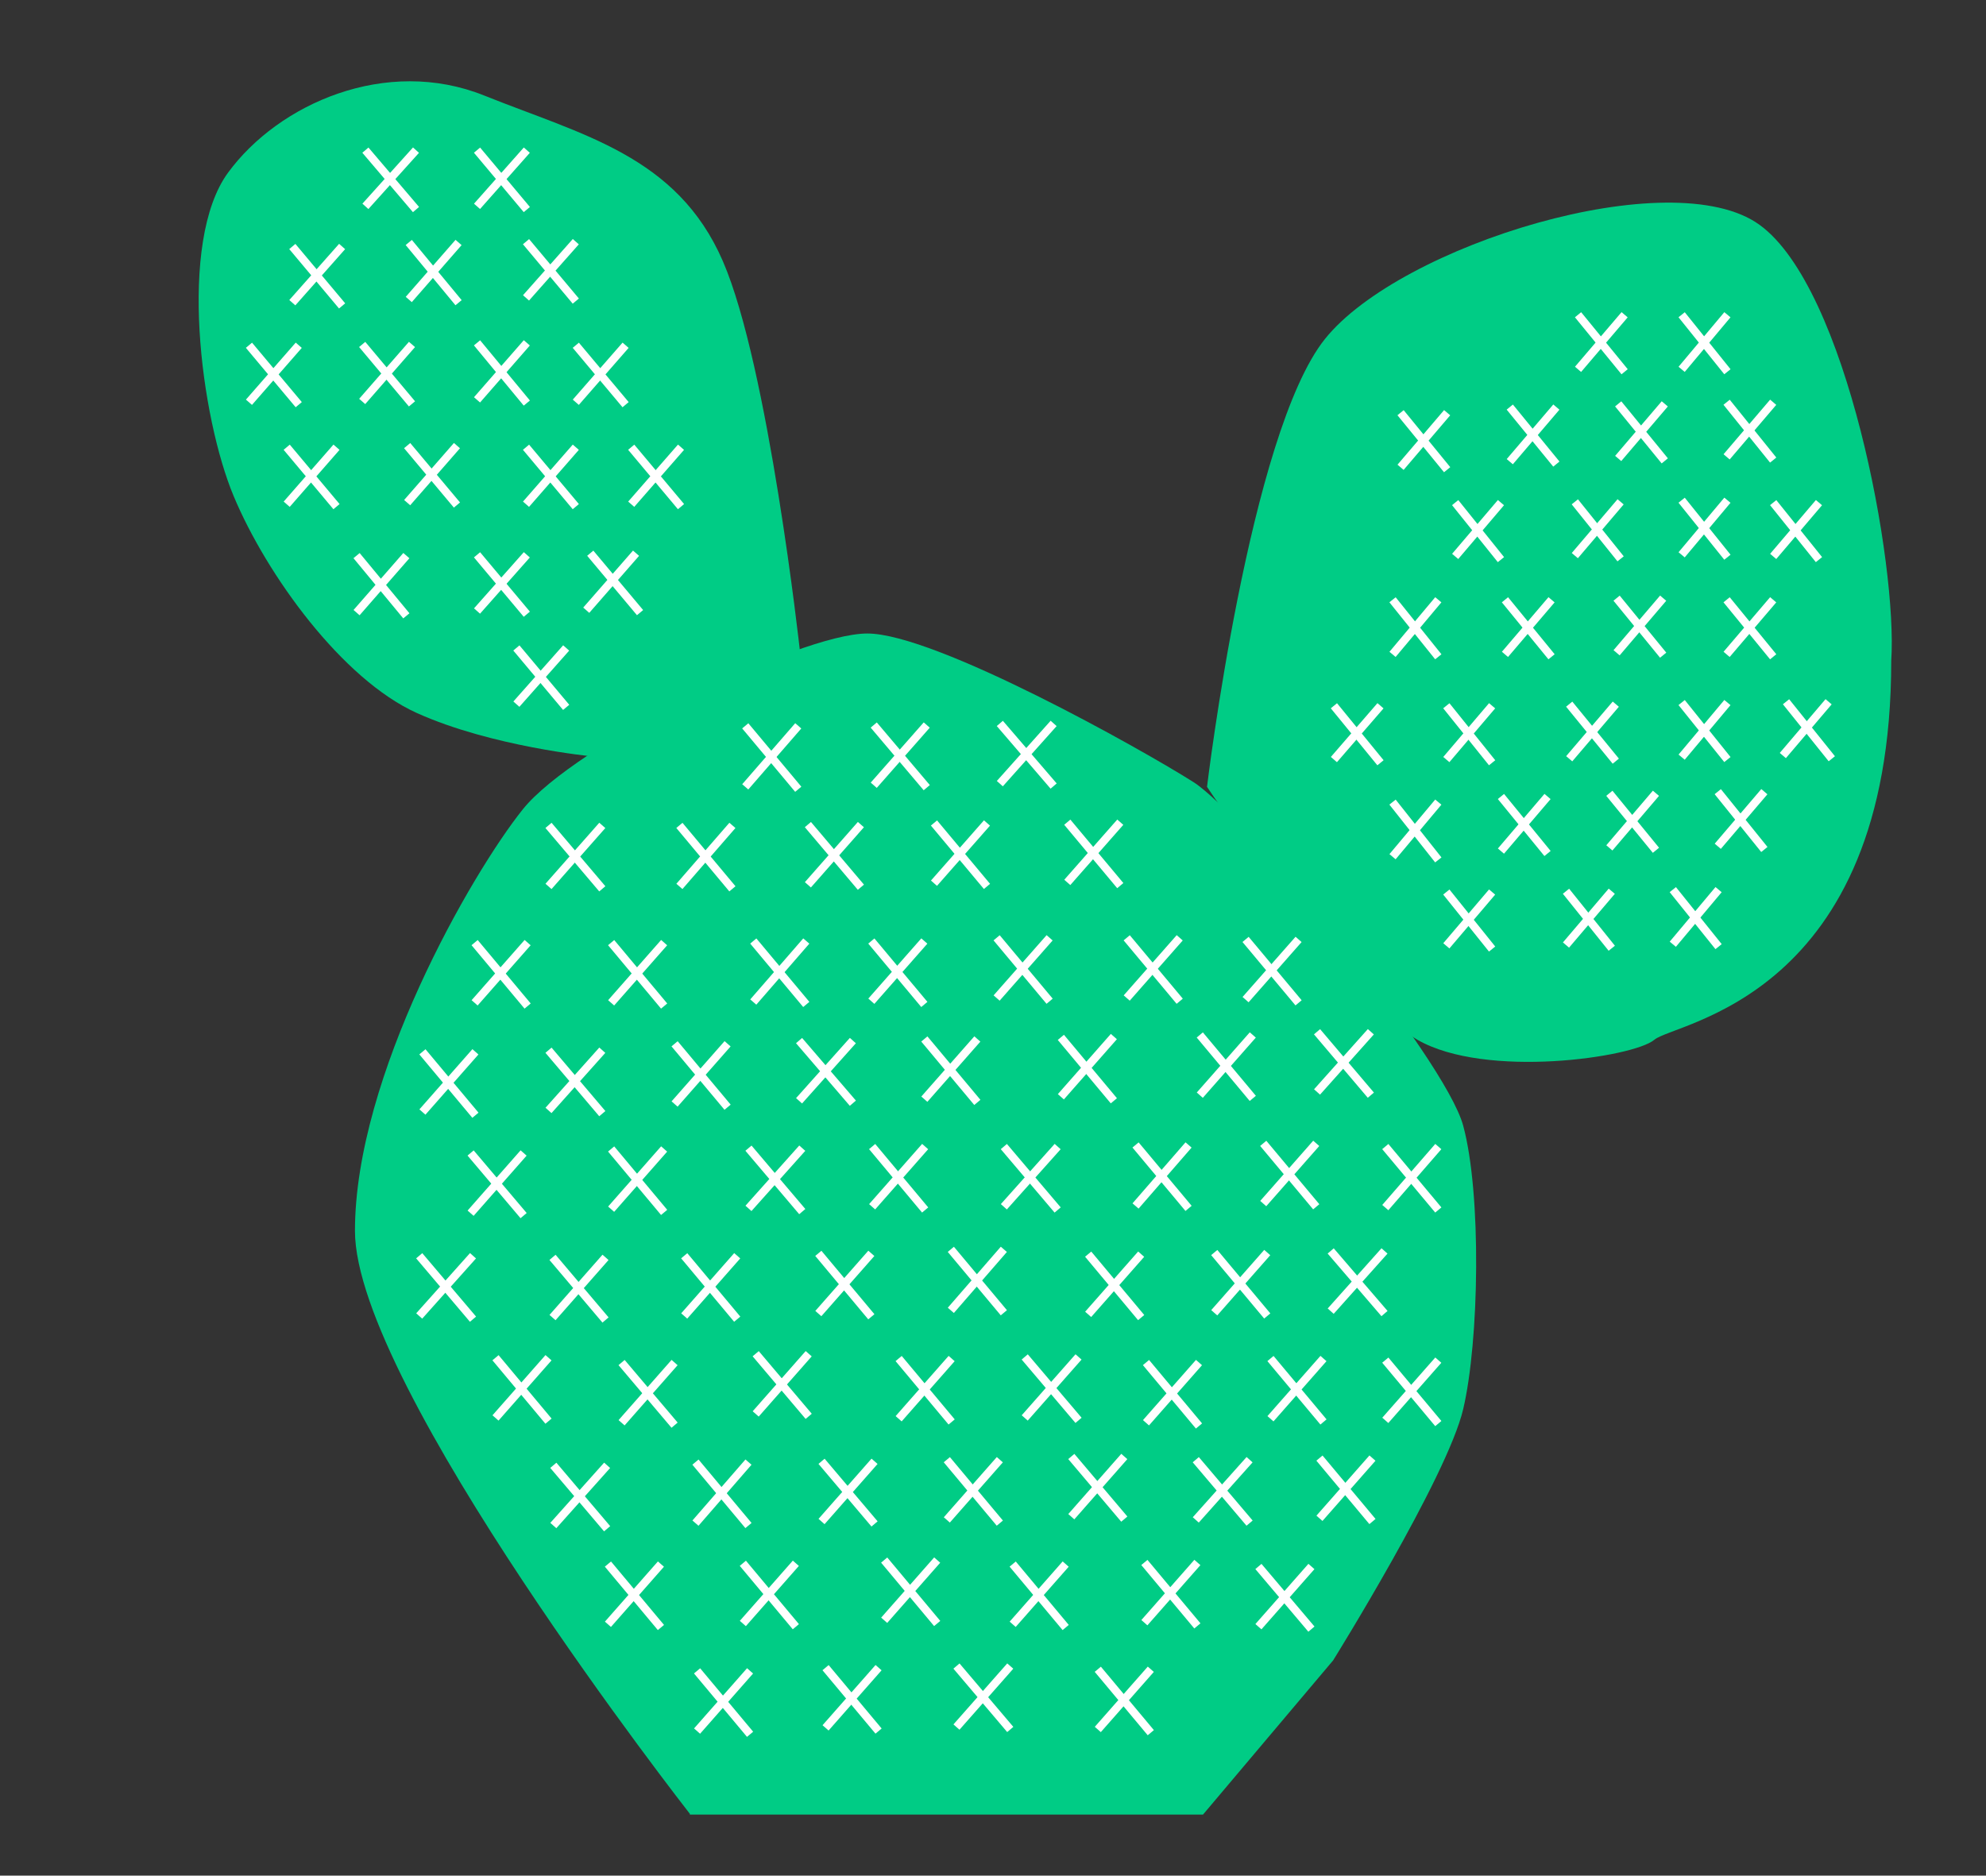 <?xml version="1.0" encoding="utf-8"?>
<!-- Generator: Adobe Illustrator 18.1.1, SVG Export Plug-In . SVG Version: 6.00 Build 0)  -->
<svg version="1.1" id="Layer_1" xmlns="http://www.w3.org/2000/svg" xmlns:xlink="http://www.w3.org/1999/xlink" x="0px" y="0px"
	 viewBox="0 0 247.3 233.6" enable-background="new 0 0 247.3 233.6" xml:space="preserve">
<rect x="0" y="0" width="247.3" height="233.6" fill="#333333" stroke="none"/>
<path fill="#00CC85" d="M85.9,225.9c0,0-41.7-53.3-41.7-72.6s14.5-44.5,20.9-52.5c6.4-8,34.4-21.9,42.9-21.9s34.3,14.5,40.6,18.5
	c6.3,4,31.3,34.3,33.6,42.8c2.3,8.5,2,26.8,0,35.3c-2,8.5-16.2,31.3-16.2,31.3l-16.2,19.2H85.9z"/>
<path fill="#00CC85" d="M150.3,98c0,0,5.3-44.1,14.7-55.8s43.2-22.1,54.1-14.2c10.9,7.9,17.2,42.4,16.4,54.3c0,42-26.9,45-29.5,47.2
	c-2.6,2.2-21,4.9-29.5,0C168,124.5,150.3,98,150.3,98z"/>
<path fill="#00CC85" d="M99.6,81c0,0-3.9-35.4-9.6-48.5S72.5,16.8,60.3,11.9s-25.6,1-31.9,9.6S25,52,29.1,61.8s13.5,22.8,22.8,27
	s21.8,5.4,21.8,5.4L99.6,81z"/>
<line fill="#FFFFFF" stroke="#FFFFFF" stroke-miterlimit="10" x1="76.1" y1="150.6" x2="82.7" y2="143.1"/>
<line fill="#FFFFFF" stroke="#FFFFFF" stroke-miterlimit="10" x1="76.1" y1="143.1" x2="82.7" y2="151"/>
<line fill="#FFFFFF" stroke="#FFFFFF" stroke-miterlimit="10" x1="77.4" y1="177.2" x2="84" y2="169.7"/>
<line fill="#FFFFFF" stroke="#FFFFFF" stroke-miterlimit="10" x1="77.4" y1="169.7" x2="84" y2="177.5"/>
<g>
	<line fill="#FFFFFF" stroke="#FFFFFF" stroke-miterlimit="10" x1="68.8" y1="164.1" x2="75.4" y2="156.6"/>
	<line fill="#FFFFFF" stroke="#FFFFFF" stroke-miterlimit="10" x1="68.8" y1="156.6" x2="75.4" y2="164.4"/>
</g>
<line fill="#FFFFFF" stroke="#FFFFFF" stroke-miterlimit="10" x1="52.6" y1="138.5" x2="59.2" y2="131"/>
<line fill="#FFFFFF" stroke="#FFFFFF" stroke-miterlimit="10" x1="52.6" y1="131" x2="59.2" y2="138.9"/>
<g>
	<line fill="#FFFFFF" stroke="#FFFFFF" stroke-miterlimit="10" x1="68.3" y1="138.3" x2="75" y2="130.8"/>
	<line fill="#FFFFFF" stroke="#FFFFFF" stroke-miterlimit="10" x1="68.3" y1="130.8" x2="75" y2="138.7"/>
</g>
<g>
	<line fill="#FFFFFF" stroke="#FFFFFF" stroke-miterlimit="10" x1="59.1" y1="124.9" x2="65.7" y2="117.4"/>
	<line fill="#FFFFFF" stroke="#FFFFFF" stroke-miterlimit="10" x1="59.1" y1="117.4" x2="65.7" y2="125.3"/>
</g>
<line fill="#FFFFFF" stroke="#FFFFFF" stroke-miterlimit="10" x1="58.6" y1="151.1" x2="65.2" y2="143.6"/>
<line fill="#FFFFFF" stroke="#FFFFFF" stroke-miterlimit="10" x1="58.6" y1="143.6" x2="65.2" y2="151.4"/>
<line fill="#FFFFFF" stroke="#FFFFFF" stroke-miterlimit="10" x1="85.2" y1="163.9" x2="91.8" y2="156.4"/>
<line fill="#FFFFFF" stroke="#FFFFFF" stroke-miterlimit="10" x1="85.2" y1="156.4" x2="91.8" y2="164.3"/>
<line fill="#FFFFFF" stroke="#FFFFFF" stroke-miterlimit="10" x1="99.5" y1="137.1" x2="106.2" y2="129.6"/>
<line fill="#FFFFFF" stroke="#FFFFFF" stroke-miterlimit="10" x1="99.5" y1="129.6" x2="106.2" y2="137.4"/>
<line fill="#FFFFFF" stroke="#FFFFFF" stroke-miterlimit="10" x1="101.9" y1="163.6" x2="108.5" y2="156.1"/>
<line fill="#FFFFFF" stroke="#FFFFFF" stroke-miterlimit="10" x1="101.9" y1="156.1" x2="108.5" y2="164"/>
<g>
	<line fill="#FFFFFF" stroke="#FFFFFF" stroke-miterlimit="10" x1="93.2" y1="150.5" x2="99.9" y2="143"/>
	<line fill="#FFFFFF" stroke="#FFFFFF" stroke-miterlimit="10" x1="93.2" y1="143" x2="99.9" y2="150.9"/>
</g>
<line fill="#FFFFFF" stroke="#FFFFFF" stroke-miterlimit="10" x1="76.1" y1="124.9" x2="82.7" y2="117.4"/>
<line fill="#FFFFFF" stroke="#FFFFFF" stroke-miterlimit="10" x1="76.1" y1="117.4" x2="82.7" y2="125.3"/>
<g>
	<line fill="#FFFFFF" stroke="#FFFFFF" stroke-miterlimit="10" x1="93.8" y1="124.8" x2="100.4" y2="117.2"/>
	<line fill="#FFFFFF" stroke="#FFFFFF" stroke-miterlimit="10" x1="93.8" y1="117.2" x2="100.4" y2="125.1"/>
</g>
<g>
	<line fill="#FFFFFF" stroke="#FFFFFF" stroke-miterlimit="10" x1="84.6" y1="110.4" x2="91.2" y2="102.8"/>
	<line fill="#FFFFFF" stroke="#FFFFFF" stroke-miterlimit="10" x1="84.6" y1="102.8" x2="91.2" y2="110.7"/>
</g>
<line fill="#FFFFFF" stroke="#FFFFFF" stroke-miterlimit="10" x1="84" y1="137.5" x2="90.6" y2="130"/>
<line fill="#FFFFFF" stroke="#FFFFFF" stroke-miterlimit="10" x1="84" y1="130" x2="90.6" y2="137.9"/>
<line fill="#FFFFFF" stroke="#FFFFFF" stroke-miterlimit="10" x1="108.6" y1="150.3" x2="115.2" y2="142.8"/>
<line fill="#FFFFFF" stroke="#FFFFFF" stroke-miterlimit="10" x1="108.6" y1="142.8" x2="115.2" y2="150.7"/>
<line fill="#FFFFFF" stroke="#FFFFFF" stroke-miterlimit="10" x1="110.1" y1="201.8" x2="116.7" y2="194.3"/>
<line fill="#FFFFFF" stroke="#FFFFFF" stroke-miterlimit="10" x1="110.1" y1="194.3" x2="116.7" y2="202.2"/>
<g>
	<line fill="#FFFFFF" stroke="#FFFFFF" stroke-miterlimit="10" x1="102.8" y1="215.2" x2="109.4" y2="207.7"/>
	<line fill="#FFFFFF" stroke="#FFFFFF" stroke-miterlimit="10" x1="102.8" y1="207.7" x2="109.4" y2="215.6"/>
</g>
<line fill="#FFFFFF" stroke="#FFFFFF" stroke-miterlimit="10" x1="86.6" y1="189.7" x2="93.2" y2="182.1"/>
<line fill="#FFFFFF" stroke="#FFFFFF" stroke-miterlimit="10" x1="86.6" y1="182.1" x2="93.2" y2="190"/>
<g>
	<line fill="#FFFFFF" stroke="#FFFFFF" stroke-miterlimit="10" x1="102.3" y1="189.5" x2="108.9" y2="182"/>
	<line fill="#FFFFFF" stroke="#FFFFFF" stroke-miterlimit="10" x1="102.3" y1="182" x2="108.9" y2="189.8"/>
</g>
<g>
	<line fill="#FFFFFF" stroke="#FFFFFF" stroke-miterlimit="10" x1="94.1" y1="176.1" x2="100.7" y2="168.6"/>
	<line fill="#FFFFFF" stroke="#FFFFFF" stroke-miterlimit="10" x1="94.1" y1="168.6" x2="100.7" y2="176.4"/>
</g>
<line fill="#FFFFFF" stroke="#FFFFFF" stroke-miterlimit="10" x1="92.5" y1="202.2" x2="99.1" y2="194.7"/>
<line fill="#FFFFFF" stroke="#FFFFFF" stroke-miterlimit="10" x1="92.5" y1="194.7" x2="99.1" y2="202.6"/>
<line fill="#FFFFFF" stroke="#FFFFFF" stroke-miterlimit="10" x1="119.1" y1="215.1" x2="125.8" y2="207.5"/>
<line fill="#FFFFFF" stroke="#FFFFFF" stroke-miterlimit="10" x1="119.1" y1="207.5" x2="125.8" y2="215.4"/>
<line fill="#FFFFFF" stroke="#FFFFFF" stroke-miterlimit="10" x1="133.4" y1="188.9" x2="140" y2="181.4"/>
<line fill="#FFFFFF" stroke="#FFFFFF" stroke-miterlimit="10" x1="133.4" y1="181.4" x2="140" y2="189.2"/>
<line fill="#FFFFFF" stroke="#FFFFFF" stroke-miterlimit="10" x1="136.7" y1="215.4" x2="143.3" y2="207.9"/>
<line fill="#FFFFFF" stroke="#FFFFFF" stroke-miterlimit="10" x1="136.7" y1="207.9" x2="143.3" y2="215.8"/>
<g>
	<line fill="#FFFFFF" stroke="#FFFFFF" stroke-miterlimit="10" x1="126.1" y1="202.3" x2="132.7" y2="194.8"/>
	<line fill="#FFFFFF" stroke="#FFFFFF" stroke-miterlimit="10" x1="126.1" y1="194.8" x2="132.7" y2="202.7"/>
</g>
<line fill="#FFFFFF" stroke="#FFFFFF" stroke-miterlimit="10" x1="111.9" y1="176.7" x2="118.5" y2="169.2"/>
<line fill="#FFFFFF" stroke="#FFFFFF" stroke-miterlimit="10" x1="111.9" y1="169.2" x2="118.5" y2="177.1"/>
<g>
	<line fill="#FFFFFF" stroke="#FFFFFF" stroke-miterlimit="10" x1="127.6" y1="176.6" x2="134.3" y2="169"/>
	<line fill="#FFFFFF" stroke="#FFFFFF" stroke-miterlimit="10" x1="127.6" y1="169" x2="134.3" y2="176.9"/>
</g>
<g>
	<line fill="#FFFFFF" stroke="#FFFFFF" stroke-miterlimit="10" x1="118.4" y1="163.2" x2="125" y2="155.6"/>
	<line fill="#FFFFFF" stroke="#FFFFFF" stroke-miterlimit="10" x1="118.4" y1="155.6" x2="125" y2="163.5"/>
</g>
<line fill="#FFFFFF" stroke="#FFFFFF" stroke-miterlimit="10" x1="117.9" y1="189.3" x2="124.5" y2="181.8"/>
<line fill="#FFFFFF" stroke="#FFFFFF" stroke-miterlimit="10" x1="117.9" y1="181.8" x2="124.5" y2="189.7"/>
<line fill="#FFFFFF" stroke="#FFFFFF" stroke-miterlimit="10" x1="142.5" y1="202.1" x2="149.1" y2="194.6"/>
<line fill="#FFFFFF" stroke="#FFFFFF" stroke-miterlimit="10" x1="142.5" y1="194.6" x2="149.1" y2="202.5"/>
<line fill="#FFFFFF" stroke="#FFFFFF" stroke-miterlimit="10" x1="158.2" y1="176.7" x2="164.8" y2="169.2"/>
<line fill="#FFFFFF" stroke="#FFFFFF" stroke-miterlimit="10" x1="158.2" y1="169.2" x2="164.8" y2="177.1"/>
<g>
	<line fill="#FFFFFF" stroke="#FFFFFF" stroke-miterlimit="10" x1="156.7" y1="202.6" x2="163.3" y2="195.1"/>
	<line fill="#FFFFFF" stroke="#FFFFFF" stroke-miterlimit="10" x1="156.7" y1="195.1" x2="163.3" y2="202.9"/>
</g>
<g>
	<line fill="#FFFFFF" stroke="#FFFFFF" stroke-miterlimit="10" x1="148.9" y1="189.3" x2="155.6" y2="181.8"/>
	<line fill="#FFFFFF" stroke="#FFFFFF" stroke-miterlimit="10" x1="148.9" y1="181.8" x2="155.6" y2="189.7"/>
</g>
<line fill="#FFFFFF" stroke="#FFFFFF" stroke-miterlimit="10" x1="135.5" y1="163.7" x2="142.1" y2="156.2"/>
<line fill="#FFFFFF" stroke="#FFFFFF" stroke-miterlimit="10" x1="135.5" y1="156.2" x2="142.1" y2="164.1"/>
<g>
	<line fill="#FFFFFF" stroke="#FFFFFF" stroke-miterlimit="10" x1="151.2" y1="163.5" x2="157.8" y2="156"/>
	<line fill="#FFFFFF" stroke="#FFFFFF" stroke-miterlimit="10" x1="151.2" y1="156" x2="157.8" y2="163.9"/>
</g>
<g>
	<line fill="#FFFFFF" stroke="#FFFFFF" stroke-miterlimit="10" x1="141.4" y1="150.2" x2="148" y2="142.6"/>
	<line fill="#FFFFFF" stroke="#FFFFFF" stroke-miterlimit="10" x1="141.4" y1="142.6" x2="148" y2="150.5"/>
</g>
<g>
	<line fill="#FFFFFF" stroke="#FFFFFF" stroke-miterlimit="10" x1="142.7" y1="177.2" x2="149.3" y2="169.7"/>
	<line fill="#FFFFFF" stroke="#FFFFFF" stroke-miterlimit="10" x1="142.7" y1="169.7" x2="149.3" y2="177.6"/>
</g>
<g>
	<line fill="#FFFFFF" stroke="#FFFFFF" stroke-miterlimit="10" x1="164.3" y1="189.1" x2="170.9" y2="181.6"/>
	<line fill="#FFFFFF" stroke="#FFFFFF" stroke-miterlimit="10" x1="164.3" y1="181.6" x2="170.9" y2="189.5"/>
</g>
<g>
	<line fill="#FFFFFF" stroke="#FFFFFF" stroke-miterlimit="10" x1="124.1" y1="124.3" x2="130.7" y2="116.8"/>
	<line fill="#FFFFFF" stroke="#FFFFFF" stroke-miterlimit="10" x1="124.1" y1="116.8" x2="130.7" y2="124.7"/>
</g>
<g>
	<line fill="#FFFFFF" stroke="#FFFFFF" stroke-miterlimit="10" x1="125" y1="150.3" x2="131.7" y2="142.8"/>
	<line fill="#FFFFFF" stroke="#FFFFFF" stroke-miterlimit="10" x1="125" y1="142.8" x2="131.7" y2="150.7"/>
</g>
<g>
	<line fill="#FFFFFF" stroke="#FFFFFF" stroke-miterlimit="10" x1="115.1" y1="136.9" x2="121.7" y2="129.4"/>
	<line fill="#FFFFFF" stroke="#FFFFFF" stroke-miterlimit="10" x1="115.1" y1="129.4" x2="121.7" y2="137.3"/>
</g>
<g>
	<line fill="#FFFFFF" stroke="#FFFFFF" stroke-miterlimit="10" x1="100.6" y1="110.2" x2="107.2" y2="102.7"/>
	<line fill="#FFFFFF" stroke="#FFFFFF" stroke-miterlimit="10" x1="100.6" y1="102.7" x2="107.2" y2="110.5"/>
</g>
<g>
	<line fill="#FFFFFF" stroke="#FFFFFF" stroke-miterlimit="10" x1="116.3" y1="110" x2="122.9" y2="102.5"/>
	<line fill="#FFFFFF" stroke="#FFFFFF" stroke-miterlimit="10" x1="116.3" y1="102.5" x2="122.9" y2="110.4"/>
</g>
<g>
	<line fill="#FFFFFF" stroke="#FFFFFF" stroke-miterlimit="10" x1="68.3" y1="110.4" x2="75" y2="102.8"/>
	<line fill="#FFFFFF" stroke="#FFFFFF" stroke-miterlimit="10" x1="68.3" y1="102.8" x2="75" y2="110.7"/>
</g>
<line fill="#FFFFFF" stroke="#FFFFFF" stroke-miterlimit="10" x1="108.5" y1="124.7" x2="115.1" y2="117.2"/>
<line fill="#FFFFFF" stroke="#FFFFFF" stroke-miterlimit="10" x1="108.5" y1="117.2" x2="115.1" y2="125.1"/>
<g>
	<line fill="#FFFFFF" stroke="#FFFFFF" stroke-miterlimit="10" x1="132.1" y1="136.6" x2="138.7" y2="129.1"/>
	<line fill="#FFFFFF" stroke="#FFFFFF" stroke-miterlimit="10" x1="132.1" y1="129.2" x2="138.7" y2="137.1"/>
</g>
<g>
	<line fill="#FFFFFF" stroke="#FFFFFF" stroke-miterlimit="10" x1="75.7" y1="202.3" x2="82.3" y2="194.8"/>
	<line fill="#FFFFFF" stroke="#FFFFFF" stroke-miterlimit="10" x1="75.7" y1="194.8" x2="82.3" y2="202.7"/>
</g>
<g>
	<line fill="#FFFFFF" stroke="#FFFFFF" stroke-miterlimit="10" x1="68.9" y1="190" x2="75.6" y2="182.5"/>
	<line fill="#FFFFFF" stroke="#FFFFFF" stroke-miterlimit="10" x1="68.9" y1="182.5" x2="75.6" y2="190.4"/>
</g>
<g>
	<line fill="#FFFFFF" stroke="#FFFFFF" stroke-miterlimit="10" x1="61.7" y1="176.6" x2="68.3" y2="169.1"/>
	<line fill="#FFFFFF" stroke="#FFFFFF" stroke-miterlimit="10" x1="61.7" y1="169.1" x2="68.3" y2="177"/>
</g>
<g>
	<line fill="#FFFFFF" stroke="#FFFFFF" stroke-miterlimit="10" x1="86.8" y1="215.6" x2="93.4" y2="208.1"/>
	<line fill="#FFFFFF" stroke="#FFFFFF" stroke-miterlimit="10" x1="86.8" y1="208.1" x2="93.4" y2="216"/>
</g>
<g>
	<line fill="#FFFFFF" stroke="#FFFFFF" stroke-miterlimit="10" x1="52.2" y1="163.9" x2="58.9" y2="156.4"/>
	<line fill="#FFFFFF" stroke="#FFFFFF" stroke-miterlimit="10" x1="52.2" y1="156.4" x2="58.9" y2="164.3"/>
</g>
<g>
	<line fill="#FFFFFF" stroke="#FFFFFF" stroke-miterlimit="10" x1="92.8" y1="98" x2="99.4" y2="90.4"/>
	<line fill="#FFFFFF" stroke="#FFFFFF" stroke-miterlimit="10" x1="92.8" y1="90.4" x2="99.4" y2="98.3"/>
</g>
<g>
	<line fill="#FFFFFF" stroke="#FFFFFF" stroke-miterlimit="10" x1="108.8" y1="97.8" x2="115.4" y2="90.3"/>
	<line fill="#FFFFFF" stroke="#FFFFFF" stroke-miterlimit="10" x1="108.8" y1="90.3" x2="115.4" y2="98.1"/>
</g>
<g>
	<line fill="#FFFFFF" stroke="#FFFFFF" stroke-miterlimit="10" x1="124.5" y1="97.6" x2="131.2" y2="90.1"/>
	<line fill="#FFFFFF" stroke="#FFFFFF" stroke-miterlimit="10" x1="124.5" y1="90.1" x2="131.2" y2="97.9"/>
</g>
<line fill="#FFFFFF" stroke="#FFFFFF" stroke-miterlimit="10" x1="165.7" y1="163.3" x2="172.4" y2="155.8"/>
<line fill="#FFFFFF" stroke="#FFFFFF" stroke-miterlimit="10" x1="165.7" y1="155.8" x2="172.4" y2="163.6"/>
<g>
	<line fill="#FFFFFF" stroke="#FFFFFF" stroke-miterlimit="10" x1="157.3" y1="149.9" x2="163.9" y2="142.4"/>
	<line fill="#FFFFFF" stroke="#FFFFFF" stroke-miterlimit="10" x1="157.3" y1="142.4" x2="163.9" y2="150.3"/>
</g>
<g>
	<line fill="#FFFFFF" stroke="#FFFFFF" stroke-miterlimit="10" x1="149.4" y1="136.4" x2="156" y2="128.9"/>
	<line fill="#FFFFFF" stroke="#FFFFFF" stroke-miterlimit="10" x1="149.4" y1="128.9" x2="156" y2="136.8"/>
</g>
<g>
	<line fill="#FFFFFF" stroke="#FFFFFF" stroke-miterlimit="10" x1="140.3" y1="124.3" x2="146.9" y2="116.8"/>
	<line fill="#FFFFFF" stroke="#FFFFFF" stroke-miterlimit="10" x1="140.3" y1="116.8" x2="146.9" y2="124.7"/>
</g>
<g>
	<line fill="#FFFFFF" stroke="#FFFFFF" stroke-miterlimit="10" x1="132.9" y1="109.9" x2="139.5" y2="102.4"/>
	<line fill="#FFFFFF" stroke="#FFFFFF" stroke-miterlimit="10" x1="132.9" y1="102.4" x2="139.5" y2="110.3"/>
</g>
<line fill="#FFFFFF" stroke="#FFFFFF" stroke-miterlimit="10" x1="172.5" y1="150.4" x2="179.1" y2="142.8"/>
<line fill="#FFFFFF" stroke="#FFFFFF" stroke-miterlimit="10" x1="172.5" y1="142.8" x2="179.1" y2="150.7"/>
<g>
	<line fill="#FFFFFF" stroke="#FFFFFF" stroke-miterlimit="10" x1="164" y1="136" x2="170.7" y2="128.5"/>
	<line fill="#FFFFFF" stroke="#FFFFFF" stroke-miterlimit="10" x1="164" y1="128.5" x2="170.7" y2="136.4"/>
</g>
<g>
	<line fill="#FFFFFF" stroke="#FFFFFF" stroke-miterlimit="10" x1="155.1" y1="124.5" x2="161.7" y2="117"/>
	<line fill="#FFFFFF" stroke="#FFFFFF" stroke-miterlimit="10" x1="155.1" y1="117" x2="161.7" y2="124.9"/>
</g>
<g>
	<line fill="#FFFFFF" stroke="#FFFFFF" stroke-miterlimit="10" x1="172.5" y1="176.9" x2="179.1" y2="169.4"/>
	<line fill="#FFFFFF" stroke="#FFFFFF" stroke-miterlimit="10" x1="172.5" y1="169.4" x2="179.1" y2="177.3"/>
</g>
<line fill="#FFFFFF" stroke="#FFFFFF" stroke-miterlimit="10" x1="180.1" y1="117.8" x2="185.8" y2="111.1"/>
<line fill="#FFFFFF" stroke="#FFFFFF" stroke-miterlimit="10" x1="180.1" y1="111.1" x2="185.8" y2="118.2"/>
<g>
	<line fill="#FFFFFF" stroke="#FFFFFF" stroke-miterlimit="10" x1="173.4" y1="106.7" x2="179.1" y2="99.9"/>
	<line fill="#FFFFFF" stroke="#FFFFFF" stroke-miterlimit="10" x1="173.4" y1="99.9" x2="179.1" y2="107.1"/>
</g>
<line fill="#FFFFFF" stroke="#FFFFFF" stroke-miterlimit="10" x1="200.4" y1="105.6" x2="206.2" y2="98.8"/>
<line fill="#FFFFFF" stroke="#FFFFFF" stroke-miterlimit="10" x1="200.4" y1="98.8" x2="206.2" y2="105.9"/>
<g>
	<line fill="#FFFFFF" stroke="#FFFFFF" stroke-miterlimit="10" x1="195" y1="117.7" x2="200.7" y2="111"/>
	<line fill="#FFFFFF" stroke="#FFFFFF" stroke-miterlimit="10" x1="195" y1="111" x2="200.7" y2="118.1"/>
</g>
<line fill="#FFFFFF" stroke="#FFFFFF" stroke-miterlimit="10" x1="180.1" y1="94.6" x2="185.8" y2="87.9"/>
<line fill="#FFFFFF" stroke="#FFFFFF" stroke-miterlimit="10" x1="180.1" y1="87.9" x2="185.8" y2="95"/>
<g>
	<line fill="#FFFFFF" stroke="#FFFFFF" stroke-miterlimit="10" x1="195.4" y1="94.5" x2="201.2" y2="87.7"/>
	<line fill="#FFFFFF" stroke="#FFFFFF" stroke-miterlimit="10" x1="195.4" y1="87.7" x2="201.2" y2="94.8"/>
</g>
<g>
	<line fill="#FFFFFF" stroke="#FFFFFF" stroke-miterlimit="10" x1="187.4" y1="81.5" x2="193.2" y2="74.7"/>
	<line fill="#FFFFFF" stroke="#FFFFFF" stroke-miterlimit="10" x1="187.4" y1="74.7" x2="193.2" y2="81.8"/>
</g>
<line fill="#FFFFFF" stroke="#FFFFFF" stroke-miterlimit="10" x1="186.9" y1="106" x2="192.7" y2="99.2"/>
<line fill="#FFFFFF" stroke="#FFFFFF" stroke-miterlimit="10" x1="186.9" y1="99.2" x2="192.7" y2="106.3"/>
<line fill="#FFFFFF" stroke="#FFFFFF" stroke-miterlimit="10" x1="208.3" y1="117.6" x2="214" y2="110.8"/>
<line fill="#FFFFFF" stroke="#FFFFFF" stroke-miterlimit="10" x1="208.3" y1="110.8" x2="214" y2="117.9"/>
<g>
	<line fill="#FFFFFF" stroke="#FFFFFF" stroke-miterlimit="10" x1="213.9" y1="105.4" x2="219.7" y2="98.6"/>
	<line fill="#FFFFFF" stroke="#FFFFFF" stroke-miterlimit="10" x1="213.9" y1="98.6" x2="219.7" y2="105.8"/>
</g>
<g>
	<line fill="#FFFFFF" stroke="#FFFFFF" stroke-miterlimit="10" x1="201.3" y1="81.3" x2="207.1" y2="74.5"/>
	<line fill="#FFFFFF" stroke="#FFFFFF" stroke-miterlimit="10" x1="201.3" y1="74.5" x2="207.1" y2="81.6"/>
</g>
<g>
	<line fill="#FFFFFF" stroke="#FFFFFF" stroke-miterlimit="10" x1="173.4" y1="81.5" x2="179.1" y2="74.7"/>
	<line fill="#FFFFFF" stroke="#FFFFFF" stroke-miterlimit="10" x1="173.4" y1="74.7" x2="179.1" y2="81.8"/>
</g>
<line fill="#FFFFFF" stroke="#FFFFFF" stroke-miterlimit="10" x1="181.2" y1="69.3" x2="186.9" y2="62.6"/>
<line fill="#FFFFFF" stroke="#FFFFFF" stroke-miterlimit="10" x1="181.2" y1="62.6" x2="186.9" y2="69.7"/>
<g>
	<line fill="#FFFFFF" stroke="#FFFFFF" stroke-miterlimit="10" x1="174.4" y1="58.2" x2="180.2" y2="51.4"/>
	<line fill="#FFFFFF" stroke="#FFFFFF" stroke-miterlimit="10" x1="174.4" y1="51.4" x2="180.2" y2="58.5"/>
</g>
<line fill="#FFFFFF" stroke="#FFFFFF" stroke-miterlimit="10" x1="201.5" y1="57.1" x2="207.3" y2="50.3"/>
<line fill="#FFFFFF" stroke="#FFFFFF" stroke-miterlimit="10" x1="201.5" y1="50.3" x2="207.3" y2="57.4"/>
<g>
	<line fill="#FFFFFF" stroke="#FFFFFF" stroke-miterlimit="10" x1="196.1" y1="69.2" x2="201.8" y2="62.5"/>
	<line fill="#FFFFFF" stroke="#FFFFFF" stroke-miterlimit="10" x1="196.1" y1="62.5" x2="201.8" y2="69.6"/>
</g>
<line fill="#FFFFFF" stroke="#FFFFFF" stroke-miterlimit="10" x1="222" y1="94.1" x2="227.7" y2="87.4"/>
<line fill="#FFFFFF" stroke="#FFFFFF" stroke-miterlimit="10" x1="222.4" y1="87.4" x2="228.1" y2="94.5"/>
<g>
	<line fill="#FFFFFF" stroke="#FFFFFF" stroke-miterlimit="10" x1="196.5" y1="46" x2="202.3" y2="39.2"/>
	<line fill="#FFFFFF" stroke="#FFFFFF" stroke-miterlimit="10" x1="196.5" y1="39.2" x2="202.3" y2="46.3"/>
</g>
<g>
	<line fill="#FFFFFF" stroke="#FFFFFF" stroke-miterlimit="10" x1="215" y1="81.5" x2="220.8" y2="74.7"/>
	<line fill="#FFFFFF" stroke="#FFFFFF" stroke-miterlimit="10" x1="215" y1="74.7" x2="220.8" y2="81.8"/>
</g>
<line fill="#FFFFFF" stroke="#FFFFFF" stroke-miterlimit="10" x1="188" y1="57.5" x2="193.8" y2="50.7"/>
<line fill="#FFFFFF" stroke="#FFFFFF" stroke-miterlimit="10" x1="188" y1="50.7" x2="193.8" y2="57.8"/>
<line fill="#FFFFFF" stroke="#FFFFFF" stroke-miterlimit="10" x1="209.4" y1="69.1" x2="215.1" y2="62.3"/>
<line fill="#FFFFFF" stroke="#FFFFFF" stroke-miterlimit="10" x1="209.4" y1="62.3" x2="215.1" y2="69.4"/>
<g>
	<line fill="#FFFFFF" stroke="#FFFFFF" stroke-miterlimit="10" x1="215" y1="56.9" x2="220.8" y2="50.1"/>
	<line fill="#FFFFFF" stroke="#FFFFFF" stroke-miterlimit="10" x1="215" y1="50.1" x2="220.8" y2="57.3"/>
</g>
<g>
	<line fill="#FFFFFF" stroke="#FFFFFF" stroke-miterlimit="10" x1="209.4" y1="94.3" x2="215.1" y2="87.5"/>
	<line fill="#FFFFFF" stroke="#FFFFFF" stroke-miterlimit="10" x1="209.4" y1="87.5" x2="215.1" y2="94.6"/>
</g>
<g>
	<line fill="#FFFFFF" stroke="#FFFFFF" stroke-miterlimit="10" x1="166.1" y1="94.6" x2="171.9" y2="87.9"/>
	<line fill="#FFFFFF" stroke="#FFFFFF" stroke-miterlimit="10" x1="166.1" y1="87.9" x2="171.9" y2="95"/>
</g>
<g>
	<line fill="#FFFFFF" stroke="#FFFFFF" stroke-miterlimit="10" x1="220.8" y1="69.3" x2="226.5" y2="62.6"/>
	<line fill="#FFFFFF" stroke="#FFFFFF" stroke-miterlimit="10" x1="220.8" y1="62.6" x2="226.5" y2="69.7"/>
</g>
<g>
	<line fill="#FFFFFF" stroke="#FFFFFF" stroke-miterlimit="10" x1="209.4" y1="46" x2="215.1" y2="39.2"/>
	<line fill="#FFFFFF" stroke="#FFFFFF" stroke-miterlimit="10" x1="209.4" y1="39.2" x2="215.1" y2="46.3"/>
</g>
<g>
	<line fill="#FFFFFF" stroke="#FFFFFF" stroke-miterlimit="10" x1="78.6" y1="62.8" x2="84.8" y2="55.7"/>
	<line fill="#FFFFFF" stroke="#FFFFFF" stroke-miterlimit="10" x1="78.6" y1="55.7" x2="84.8" y2="63.1"/>
</g>
<g>
	<line fill="#FFFFFF" stroke="#FFFFFF" stroke-miterlimit="10" x1="44.4" y1="76.3" x2="50.6" y2="69.2"/>
	<line fill="#FFFFFF" stroke="#FFFFFF" stroke-miterlimit="10" x1="44.4" y1="69.2" x2="50.6" y2="76.7"/>
</g>
<g>
	<line fill="#FFFFFF" stroke="#FFFFFF" stroke-miterlimit="10" x1="35.7" y1="62.8" x2="41.9" y2="55.7"/>
	<line fill="#FFFFFF" stroke="#FFFFFF" stroke-miterlimit="10" x1="35.7" y1="55.7" x2="41.9" y2="63.1"/>
</g>
<line fill="#FFFFFF" stroke="#FFFFFF" stroke-miterlimit="10" x1="31" y1="50.1" x2="37.2" y2="43"/>
<line fill="#FFFFFF" stroke="#FFFFFF" stroke-miterlimit="10" x1="31" y1="43" x2="37.2" y2="50.4"/>
<g>
	<line fill="#FFFFFF" stroke="#FFFFFF" stroke-miterlimit="10" x1="64.3" y1="87.7" x2="70.5" y2="80.7"/>
	<line fill="#FFFFFF" stroke="#FFFFFF" stroke-miterlimit="10" x1="64.3" y1="80.7" x2="70.5" y2="88.1"/>
</g>
<g>
	<line fill="#FFFFFF" stroke="#FFFFFF" stroke-miterlimit="10" x1="50.7" y1="62.6" x2="56.9" y2="55.5"/>
	<line fill="#FFFFFF" stroke="#FFFFFF" stroke-miterlimit="10" x1="50.7" y1="55.5" x2="56.9" y2="62.9"/>
</g>
<line fill="#FFFFFF" stroke="#FFFFFF" stroke-miterlimit="10" x1="50.9" y1="37.3" x2="57.1" y2="30.2"/>
<line fill="#FFFFFF" stroke="#FFFFFF" stroke-miterlimit="10" x1="50.9" y1="30.2" x2="57.1" y2="37.7"/>
<g>
	<line fill="#FFFFFF" stroke="#FFFFFF" stroke-miterlimit="10" x1="45.1" y1="50" x2="51.3" y2="42.9"/>
	<line fill="#FFFFFF" stroke="#FFFFFF" stroke-miterlimit="10" x1="45.1" y1="42.9" x2="51.3" y2="50.3"/>
</g>
<line fill="#FFFFFF" stroke="#FFFFFF" stroke-miterlimit="10" x1="73" y1="76" x2="79.2" y2="68.9"/>
<line fill="#FFFFFF" stroke="#FFFFFF" stroke-miterlimit="10" x1="73.5" y1="68.9" x2="79.7" y2="76.3"/>
<g>
	<line fill="#FFFFFF" stroke="#FFFFFF" stroke-miterlimit="10" x1="45.5" y1="25.7" x2="51.8" y2="18.7"/>
	<line fill="#FFFFFF" stroke="#FFFFFF" stroke-miterlimit="10" x1="45.5" y1="18.7" x2="51.8" y2="26.1"/>
</g>
<g>
	<line fill="#FFFFFF" stroke="#FFFFFF" stroke-miterlimit="10" x1="65.5" y1="62.8" x2="71.7" y2="55.7"/>
	<line fill="#FFFFFF" stroke="#FFFFFF" stroke-miterlimit="10" x1="65.5" y1="55.7" x2="71.7" y2="63.1"/>
</g>
<line fill="#FFFFFF" stroke="#FFFFFF" stroke-miterlimit="10" x1="36.4" y1="37.7" x2="42.6" y2="30.7"/>
<line fill="#FFFFFF" stroke="#FFFFFF" stroke-miterlimit="10" x1="36.4" y1="30.7" x2="42.6" y2="38.1"/>
<line fill="#FFFFFF" stroke="#FFFFFF" stroke-miterlimit="10" x1="59.4" y1="49.8" x2="65.6" y2="42.7"/>
<line fill="#FFFFFF" stroke="#FFFFFF" stroke-miterlimit="10" x1="59.4" y1="42.7" x2="65.6" y2="50.2"/>
<g>
	<line fill="#FFFFFF" stroke="#FFFFFF" stroke-miterlimit="10" x1="65.5" y1="37.1" x2="71.7" y2="30.1"/>
	<line fill="#FFFFFF" stroke="#FFFFFF" stroke-miterlimit="10" x1="65.5" y1="30.1" x2="71.7" y2="37.5"/>
</g>
<g>
	<line fill="#FFFFFF" stroke="#FFFFFF" stroke-miterlimit="10" x1="59.4" y1="76.1" x2="65.6" y2="69.1"/>
	<line fill="#FFFFFF" stroke="#FFFFFF" stroke-miterlimit="10" x1="59.4" y1="69.1" x2="65.6" y2="76.5"/>
</g>
<g>
	<line fill="#FFFFFF" stroke="#FFFFFF" stroke-miterlimit="10" x1="71.7" y1="50.1" x2="77.9" y2="43"/>
	<line fill="#FFFFFF" stroke="#FFFFFF" stroke-miterlimit="10" x1="71.7" y1="43" x2="77.9" y2="50.4"/>
</g>
<g>
	<line fill="#FFFFFF" stroke="#FFFFFF" stroke-miterlimit="10" x1="59.4" y1="25.7" x2="65.6" y2="18.7"/>
	<line fill="#FFFFFF" stroke="#FFFFFF" stroke-miterlimit="10" x1="59.4" y1="18.7" x2="65.6" y2="26.1"/>
</g>
</svg>
